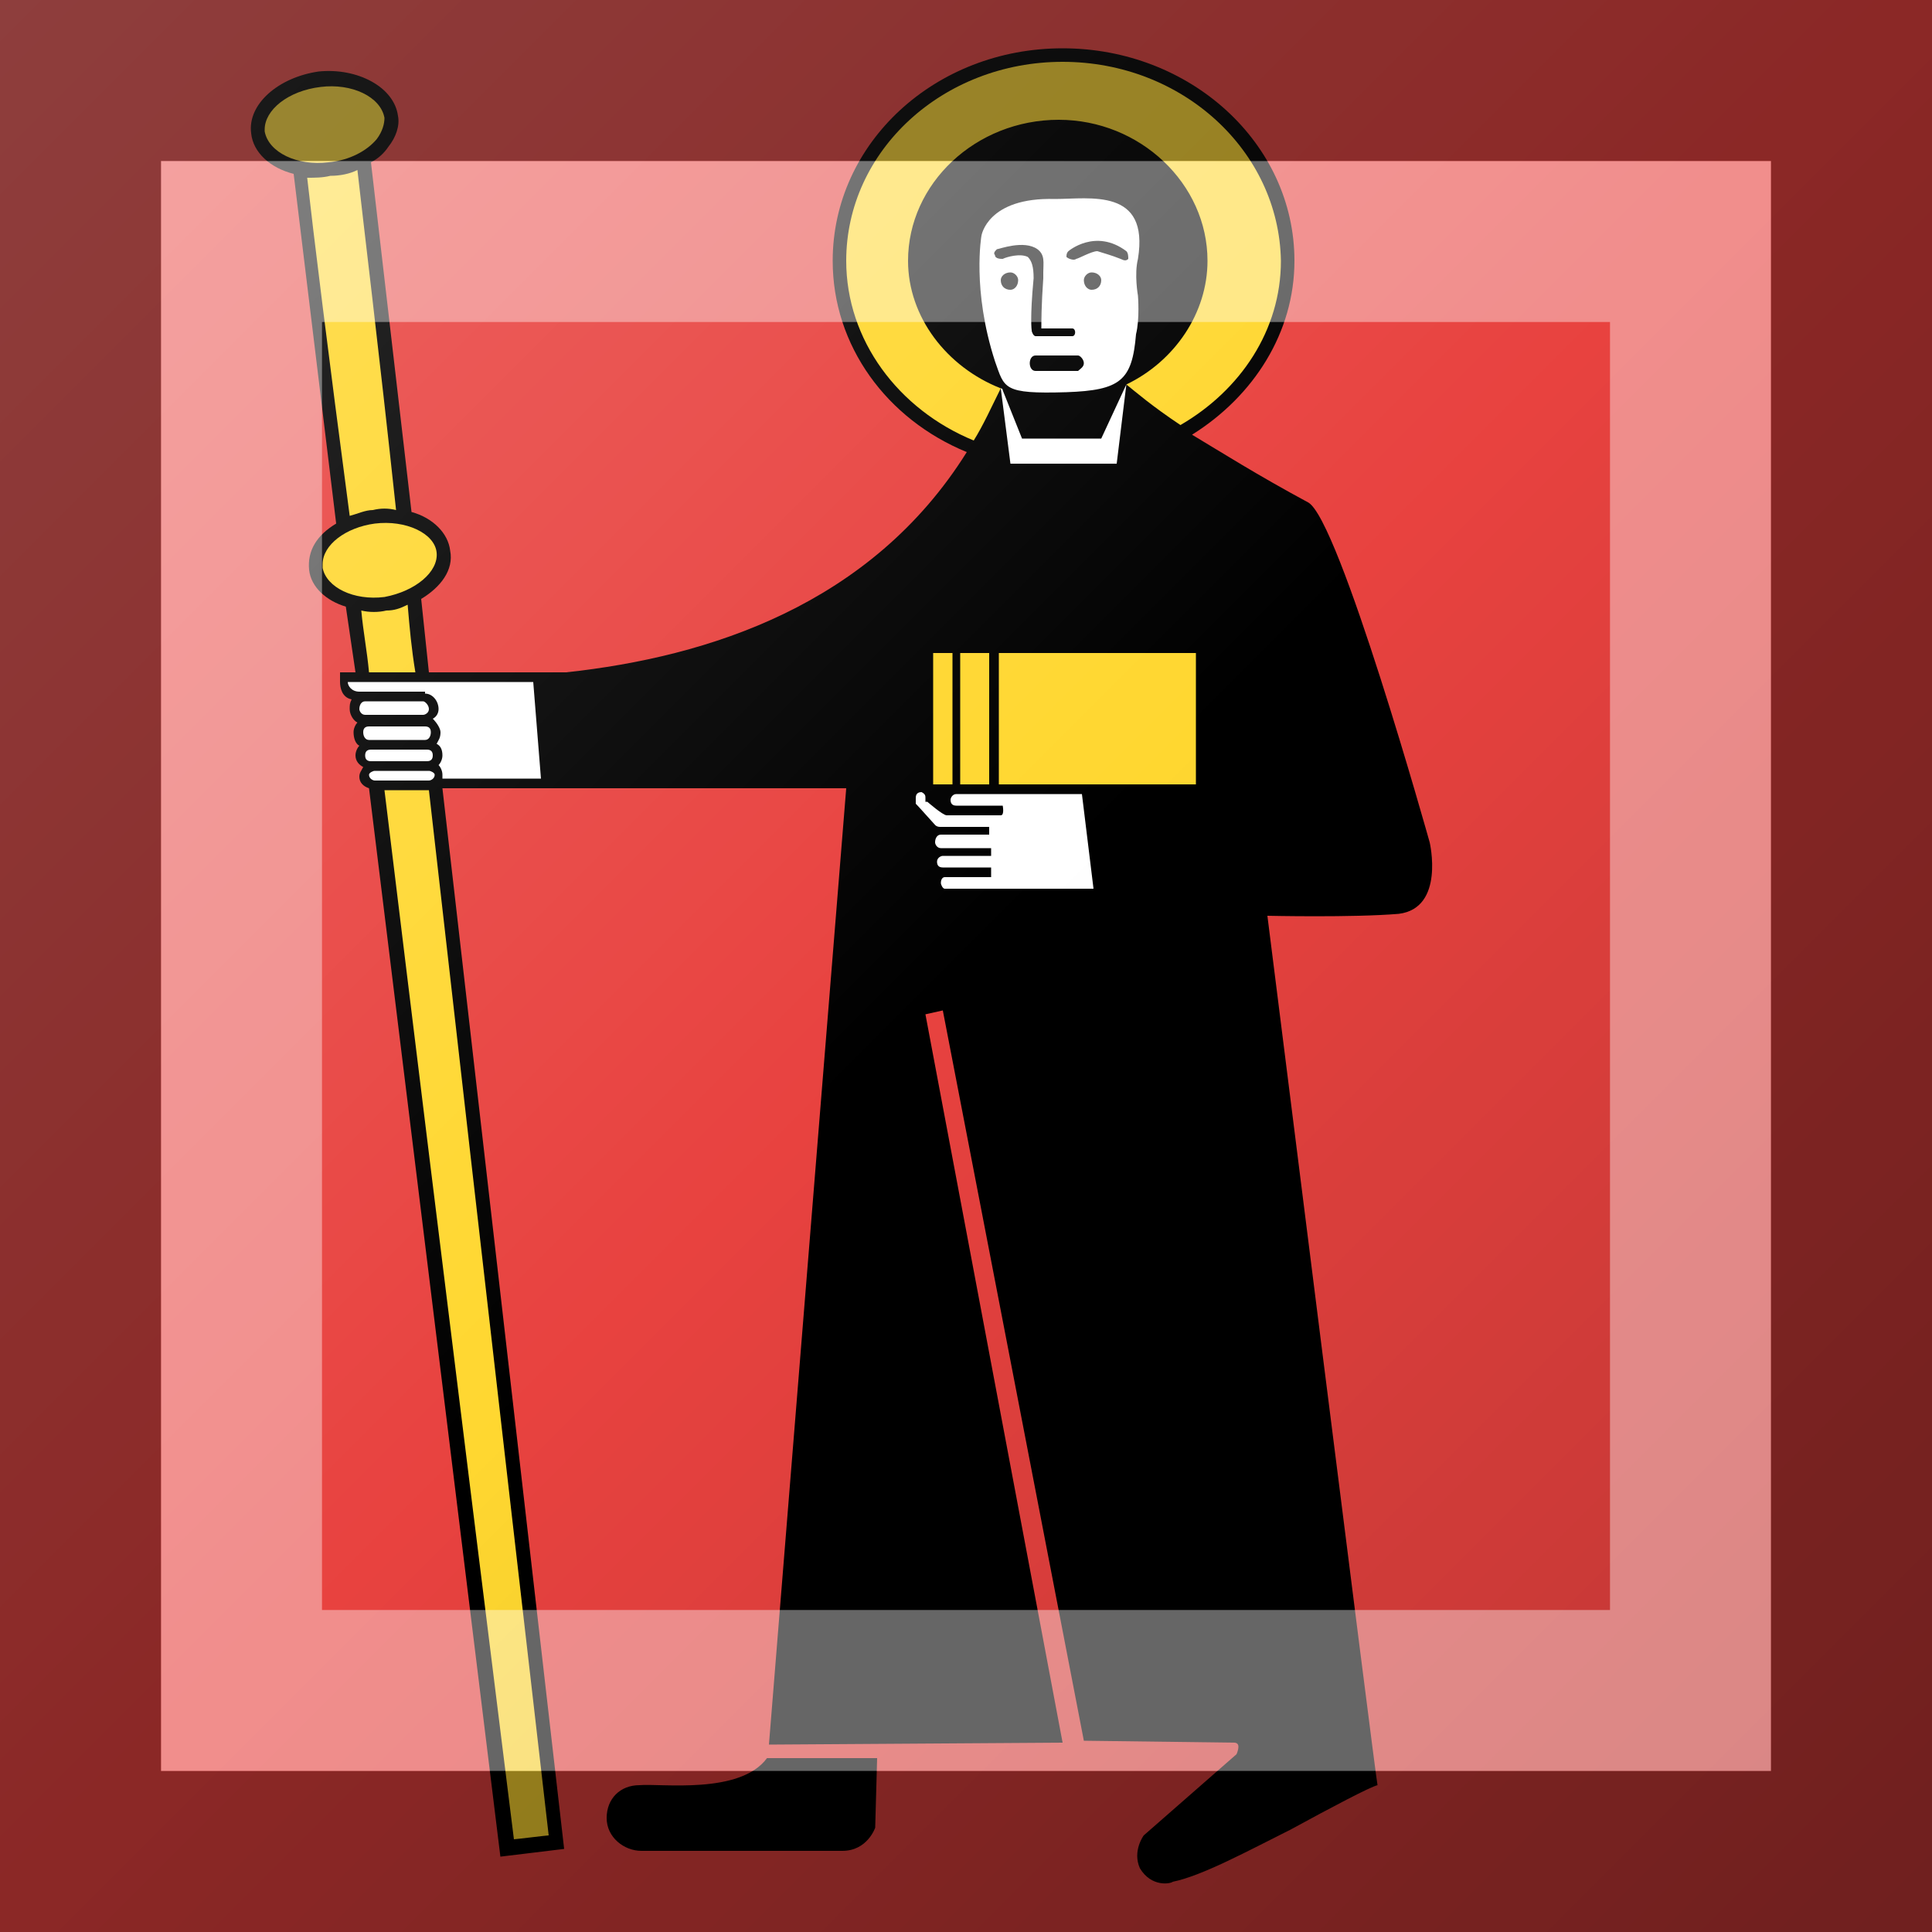 <?xml version="1.0"?>
<svg xmlns="http://www.w3.org/2000/svg" xmlns:xlink="http://www.w3.org/1999/xlink" version="1.1" width="360" height="360" viewBox="0 0 360 360">
<!-- Generated by Kreative Vexillo v1.0 -->
<style>
.black{fill:rgb(0,0,0);}
.red{fill:rgb(232,66,63);}
.white{fill:rgb(255,255,255);}
.yellow{fill:rgb(255,215,48);}
</style>
<defs>
<path id="e1" d="M 0.24 -0.064 C 0.24 -0.064 0.193 -0.232 0.177 -0.24 C 0.151 -0.254 0.132 -0.266 0.117 -0.275 C 0.149 -0.295 0.17 -0.328 0.17 -0.365 C 0.17 -0.426 0.116 -0.475 0.05 -0.475 C -0.016 -0.475 -0.069 -0.426 -0.069 -0.365 C -0.069 -0.321 -0.041 -0.283 4.0001422E-4 -0.266 C -0.049 -0.187 -0.133 -0.16 -0.207 -0.152 L -0.278 -0.152 L -0.282 -0.19 C -0.272 -0.196 -0.265 -0.205 -0.267 -0.215 C -0.268 -0.224 -0.276 -0.232 -0.287 -0.235 L -0.308 -0.416 C -0.304 -0.418 -0.301 -0.421 -0.299 -0.424 C -0.295 -0.429 -0.293 -0.435 -0.294 -0.44 C -0.296 -0.455 -0.315 -0.465 -0.335 -0.463 C -0.356 -0.46 -0.372 -0.446 -0.37 -0.431 C -0.369 -0.421 -0.36 -0.413 -0.348 -0.41 L -0.326 -0.229 C -0.336 -0.223 -0.341 -0.215 -0.34 -0.205 C -0.339 -0.196 -0.331 -0.189 -0.321 -0.186 L -0.316 -0.152 L -0.324 -0.152 V -0.147 C -0.324 -0.144 -0.323 -0.139 -0.318 -0.138 C -0.319 -0.136 -0.319 -0.135 -0.319 -0.133 C -0.319 -0.13 -0.317 -0.127 -0.315 -0.126 C -0.316 -0.125 -0.317 -0.123 -0.317 -0.121 C -0.317 -0.118 -0.316 -0.115 -0.314 -0.114 C -0.315 -0.113 -0.316 -0.111 -0.316 -0.109 C -0.316 -0.106 -0.314 -0.104 -0.312 -0.103 C -0.313 -0.101 -0.314 -0.1 -0.314 -0.098 C -0.314 -0.095 -0.312 -0.093 -0.309 -0.092 L -0.241 0.461 L -0.208 0.457 L -0.271 -0.092 L -0.18 -0.092 L -0.062 -0.092 L -0.102 0.403 L 0.05 0.402 L -0.021 0.025 L -0.012 0.023 L 0.061 0.401 L 0.139 0.402 C 0.139 0.402 0.141 0.402 0.141 0.404 C 0.141 0.406 0.14 0.408 0.14 0.408 L 0.092 0.45 C 0.092 0.45 0.086 0.458 0.09 0.467 C 0.096 0.477 0.106 0.475 0.107 0.474 C 0.122 0.471 0.146 0.458 0.168 0.447 C 0.19 0.435 0.209 0.425 0.213 0.424 C 0.212 0.42 0.156 -0.026 0.156 -0.026 S 0.2 -0.025 0.224 -0.027 C 0.248 -0.03 0.24 -0.064 0.24 -0.064 Z M -0.103 0.41 C -0.082 0.41 -0.046 0.41 -0.046 0.41 L -0.047 0.446 C -0.047 0.446 -0.051 0.458 -0.064 0.458 H -0.168 C -0.177 0.458 -0.186 0.451 -0.186 0.441 C -0.186 0.431 -0.179 0.424 -0.169 0.424 C -0.158 0.423 -0.117 0.429 -0.103 0.41 Z"/>
<path id="e2" d="M -0.278 -0.091 C -0.25 0.156 -0.216 0.45 -0.216 0.45 C -0.217 0.45 -0.233 0.452 -0.234 0.452 C -0.234 0.452 -0.271 0.156 -0.301 -0.091 H -0.278 C -0.278 -0.091 -0.278 -0.091 -0.278 -0.091 Z M -0.307 -0.236 C -0.303 -0.237 -0.299 -0.237 -0.295 -0.236 C -0.304 -0.32 -0.312 -0.385 -0.315 -0.412 C -0.319 -0.41 -0.324 -0.409 -0.329 -0.409 C -0.333 -0.408 -0.337 -0.408 -0.341 -0.408 C -0.338 -0.381 -0.33 -0.316 -0.319 -0.233 C -0.315 -0.234 -0.311 -0.236 -0.307 -0.236 Z M -0.289 -0.187 C -0.293 -0.185 -0.296 -0.184 -0.3 -0.184 C -0.304 -0.183 -0.309 -0.183 -0.313 -0.184 C -0.312 -0.173 -0.31 -0.163 -0.309 -0.152 L -0.285 -0.152 C -0.287 -0.164 -0.288 -0.175 -0.289 -0.187 Z M -0.33 -0.416 C -0.319 -0.417 -0.31 -0.422 -0.305 -0.428 C -0.302 -0.432 -0.301 -0.436 -0.301 -0.439 C -0.303 -0.45 -0.318 -0.457 -0.334 -0.455 C -0.351 -0.453 -0.363 -0.443 -0.363 -0.433 C -0.363 -0.433 -0.363 -0.432 -0.363 -0.432 C -0.361 -0.421 -0.346 -0.414 -0.33 -0.416 Z M -0.301 -0.191 C -0.285 -0.194 -0.273 -0.204 -0.274 -0.214 C -0.275 -0.224 -0.29 -0.231 -0.306 -0.229 C -0.321 -0.227 -0.333 -0.218 -0.333 -0.208 C -0.333 -0.207 -0.333 -0.207 -0.333 -0.206 C -0.331 -0.196 -0.317 -0.189 -0.301 -0.191 Z M 0.017 -0.094 H 0.119 V -0.162 H 0.017 V -0.094 Z M 0.05 -0.468 C -0.012 -0.468 -0.062 -0.422 -0.062 -0.365 C -0.062 -0.324 -0.035 -0.288 0.004 -0.272 C 0.009 -0.28 0.013 -0.289 0.018 -0.299 C -0.01 -0.31 -0.03 -0.336 -0.03 -0.365 C -0.03 -0.405 0.005 -0.438 0.048 -0.438 C 0.09 -0.438 0.125 -0.405 0.125 -0.365 C 0.125 -0.338 0.108 -0.313 0.083 -0.301 L 0.083 -0.301 C 0.088 -0.297 0.096 -0.29 0.111 -0.28 C 0.142 -0.298 0.163 -0.329 0.163 -0.365 C 0.162 -0.422 0.112 -0.468 0.05 -0.468 Z M -0.017 -0.094 H -0.007 V -0.162 H -0.017 V -0.094 Z M -0.003 -0.094 H 0.012 V -0.162 H -0.003 V -0.094 Z"/>
<path id="e3" d="M 0.083 -0.301 C 0.083 -0.301 0.083 -0.301 0.083 -0.301 L 0.078 -0.26 H 0.023 L 0.018 -0.299 C 0.018 -0.299 0.019 -0.299 0.019 -0.298 L 0.029 -0.273 H 0.07 L 0.083 -0.301 Z M -0.279 -0.106 C -0.277 -0.106 -0.276 -0.107 -0.276 -0.109 C -0.276 -0.111 -0.277 -0.112 -0.279 -0.112 H -0.308 C -0.31 -0.112 -0.311 -0.111 -0.311 -0.109 C -0.311 -0.107 -0.31 -0.106 -0.308 -0.106 H -0.279 Z M -0.278 -0.101 H -0.306 C -0.307 -0.101 -0.309 -0.1 -0.309 -0.099 C -0.309 -0.097 -0.307 -0.096 -0.306 -0.096 H -0.278 C -0.277 -0.096 -0.275 -0.097 -0.275 -0.099 C -0.275 -0.1 -0.277 -0.101 -0.278 -0.101 Z M -0.28 -0.117 C -0.278 -0.117 -0.277 -0.119 -0.277 -0.121 C -0.277 -0.123 -0.278 -0.124 -0.28 -0.124 H -0.309 C -0.311 -0.124 -0.312 -0.123 -0.312 -0.121 C -0.312 -0.119 -0.311 -0.117 -0.309 -0.117 H -0.28 Z M -0.281 -0.13 C -0.28 -0.13 -0.278 -0.131 -0.278 -0.133 C -0.278 -0.135 -0.28 -0.137 -0.281 -0.137 H -0.311 C -0.313 -0.137 -0.314 -0.135 -0.314 -0.133 C -0.314 -0.132 -0.313 -0.13 -0.311 -0.13 H -0.281 Z M 0.089 -0.347 C 0.089 -0.347 0.09 -0.335 0.088 -0.327 C 0.086 -0.303 0.08 -0.298 0.052 -0.297 C 0.019 -0.296 0.02 -0.299 0.015 -0.313 C 0.003 -0.35 0.008 -0.378 0.008 -0.378 S 0.011 -0.398 0.046 -0.397 C 0.064 -0.397 0.095 -0.403 0.089 -0.366 C 0.087 -0.358 0.089 -0.347 0.089 -0.347 Z M 0.027 -0.355 C 0.027 -0.357 0.025 -0.359 0.023 -0.359 C 0.02 -0.359 0.018 -0.357 0.018 -0.355 C 0.018 -0.352 0.02 -0.35 0.023 -0.35 C 0.025 -0.35 0.027 -0.352 0.027 -0.355 Z M 0.032 -0.367 C 0.034 -0.365 0.035 -0.362 0.035 -0.356 C 0.033 -0.335 0.034 -0.329 0.034 -0.329 C 0.034 -0.328 0.035 -0.326 0.036 -0.326 L 0.055 -0.326 C 0.057 -0.326 0.057 -0.33 0.055 -0.33 C 0.055 -0.33 0.042 -0.33 0.039 -0.33 C 0.039 -0.333 0.039 -0.342 0.04 -0.356 C 0.04 -0.357 0.04 -0.358 0.04 -0.359 C 0.04 -0.364 0.041 -0.368 0.037 -0.371 C 0.03 -0.376 0.017 -0.371 0.016 -0.371 C 0.015 -0.37 0.014 -0.369 0.015 -0.368 C 0.015 -0.366 0.018 -0.366 0.019 -0.366 C 0.021 -0.367 0.028 -0.369 0.032 -0.367 Z M 0.061 -0.312 C 0.061 -0.314 0.059 -0.316 0.058 -0.316 H 0.036 C 0.034 -0.316 0.033 -0.314 0.033 -0.312 C 0.033 -0.31 0.034 -0.308 0.036 -0.308 H 0.058 C 0.059 -0.309 0.061 -0.31 0.061 -0.312 Z M 0.07 -0.355 C 0.07 -0.357 0.068 -0.359 0.065 -0.359 C 0.063 -0.359 0.061 -0.357 0.061 -0.355 C 0.061 -0.352 0.063 -0.35 0.065 -0.35 C 0.068 -0.35 0.07 -0.352 0.07 -0.355 Z M 0.083 -0.37 C 0.067 -0.382 0.053 -0.37 0.053 -0.37 C 0.052 -0.369 0.052 -0.368 0.052 -0.367 C 0.053 -0.366 0.056 -0.365 0.057 -0.366 C 0.058 -0.366 0.065 -0.37 0.068 -0.37 C 0.071 -0.369 0.075 -0.368 0.08 -0.366 C 0.082 -0.365 0.083 -0.365 0.084 -0.366 C 0.084 -0.367 0.084 -0.369 0.083 -0.37 Z M -0.32 -0.147 C -0.32 -0.145 -0.318 -0.142 -0.314 -0.142 H -0.28 V -0.141 C -0.276 -0.141 -0.273 -0.137 -0.273 -0.133 C -0.273 -0.131 -0.274 -0.129 -0.276 -0.128 C -0.274 -0.126 -0.272 -0.123 -0.272 -0.121 C -0.272 -0.118 -0.273 -0.117 -0.274 -0.115 C -0.272 -0.114 -0.271 -0.112 -0.271 -0.109 C -0.271 -0.107 -0.272 -0.105 -0.273 -0.104 C -0.272 -0.103 -0.271 -0.101 -0.271 -0.099 C -0.271 -0.098 -0.271 -0.097 -0.271 -0.097 L -0.22 -0.097 L -0.224 -0.147 L -0.32 -0.147 Z M 0.026 -0.089 H -0.005 C -0.007 -0.089 -0.008 -0.087 -0.008 -0.086 C -0.008 -0.084 -0.007 -0.083 -0.005 -0.083 H 0.019 C 0.019 -0.083 0.02 -0.078 0.018 -0.078 C 0.018 -0.078 -0.009 -0.078 -0.01 -0.078 C -0.012 -0.078 -0.02 -0.085 -0.02 -0.085 C -0.02 -0.085 -0.02 -0.085 -0.021 -0.085 C -0.021 -0.086 -0.021 -0.087 -0.021 -0.087 C -0.021 -0.088 -0.021 -0.089 -0.023 -0.09 C -0.025 -0.09 -0.026 -0.089 -0.026 -0.087 C -0.026 -0.084 -0.026 -0.084 -0.026 -0.084 C -0.025 -0.083 -0.025 -0.083 -0.016 -0.073 C -0.015 -0.072 -0.014 -0.072 -0.013 -0.072 L 0.012 -0.072 L 0.012 -0.068 H -0.013 C -0.015 -0.068 -0.016 -0.066 -0.016 -0.064 C -0.016 -0.063 -0.015 -0.061 -0.013 -0.061 H 0.013 L 0.013 -0.057 H -0.012 C -0.013 -0.057 -0.015 -0.056 -0.015 -0.054 C -0.015 -0.052 -0.014 -0.051 -0.012 -0.051 H 0.013 L 0.013 -0.046 H -0.011 C -0.012 -0.046 -0.013 -0.045 -0.013 -0.043 C -0.013 -0.042 -0.012 -0.04 -0.011 -0.04 H 0.021 C 0.021 -0.04 0.022 -0.04 0.022 -0.04 H 0.066 V -0.04 L 0.06 -0.089 L 0.026 -0.089 Z"/>
<linearGradient id="glaze" x1="0%" y1="0%" x2="100%" y2="100%">
<stop offset="0%" stop-color="rgb(255,255,255)" stop-opacity="0.2"/>
<stop offset="49.999%" stop-color="rgb(255,255,255)" stop-opacity="0.0"/>
<stop offset="50.001%" stop-color="rgb(0,0,0)" stop-opacity="0.0"/>
<stop offset="100%" stop-color="rgb(0,0,0)" stop-opacity="0.2"/>
</linearGradient>
</defs>
<g>
<rect x="0" y="0" width="360" height="360" class="red"/>
<use xlink:href="#e1" transform="translate(180 180) scale(360 360) rotate(0)" class="black"/>
<use xlink:href="#e2" transform="translate(180 180) scale(360 360) rotate(0)" class="yellow"/>
<use xlink:href="#e3" transform="translate(180 180) scale(360 360) rotate(0)" class="white"/>
</g>
<g>
<rect x="0" y="0" width="360" height="360" fill="url(#glaze)"/>
<path d="M 30 30 L 330 30 L 330 330 L 30 330 Z M 60 60 L 60 300 L 300 300 L 300 60 Z" fill="rgb(255,255,255)" opacity="0.4"/>
<path d="M 0 0 L 360 0 L 360 360 L 0 360 Z M 30 30 L 30 330 L 330 330 L 330 30 Z" fill="rgb(0,0,0)" opacity="0.4"/>
</g>
</svg>
